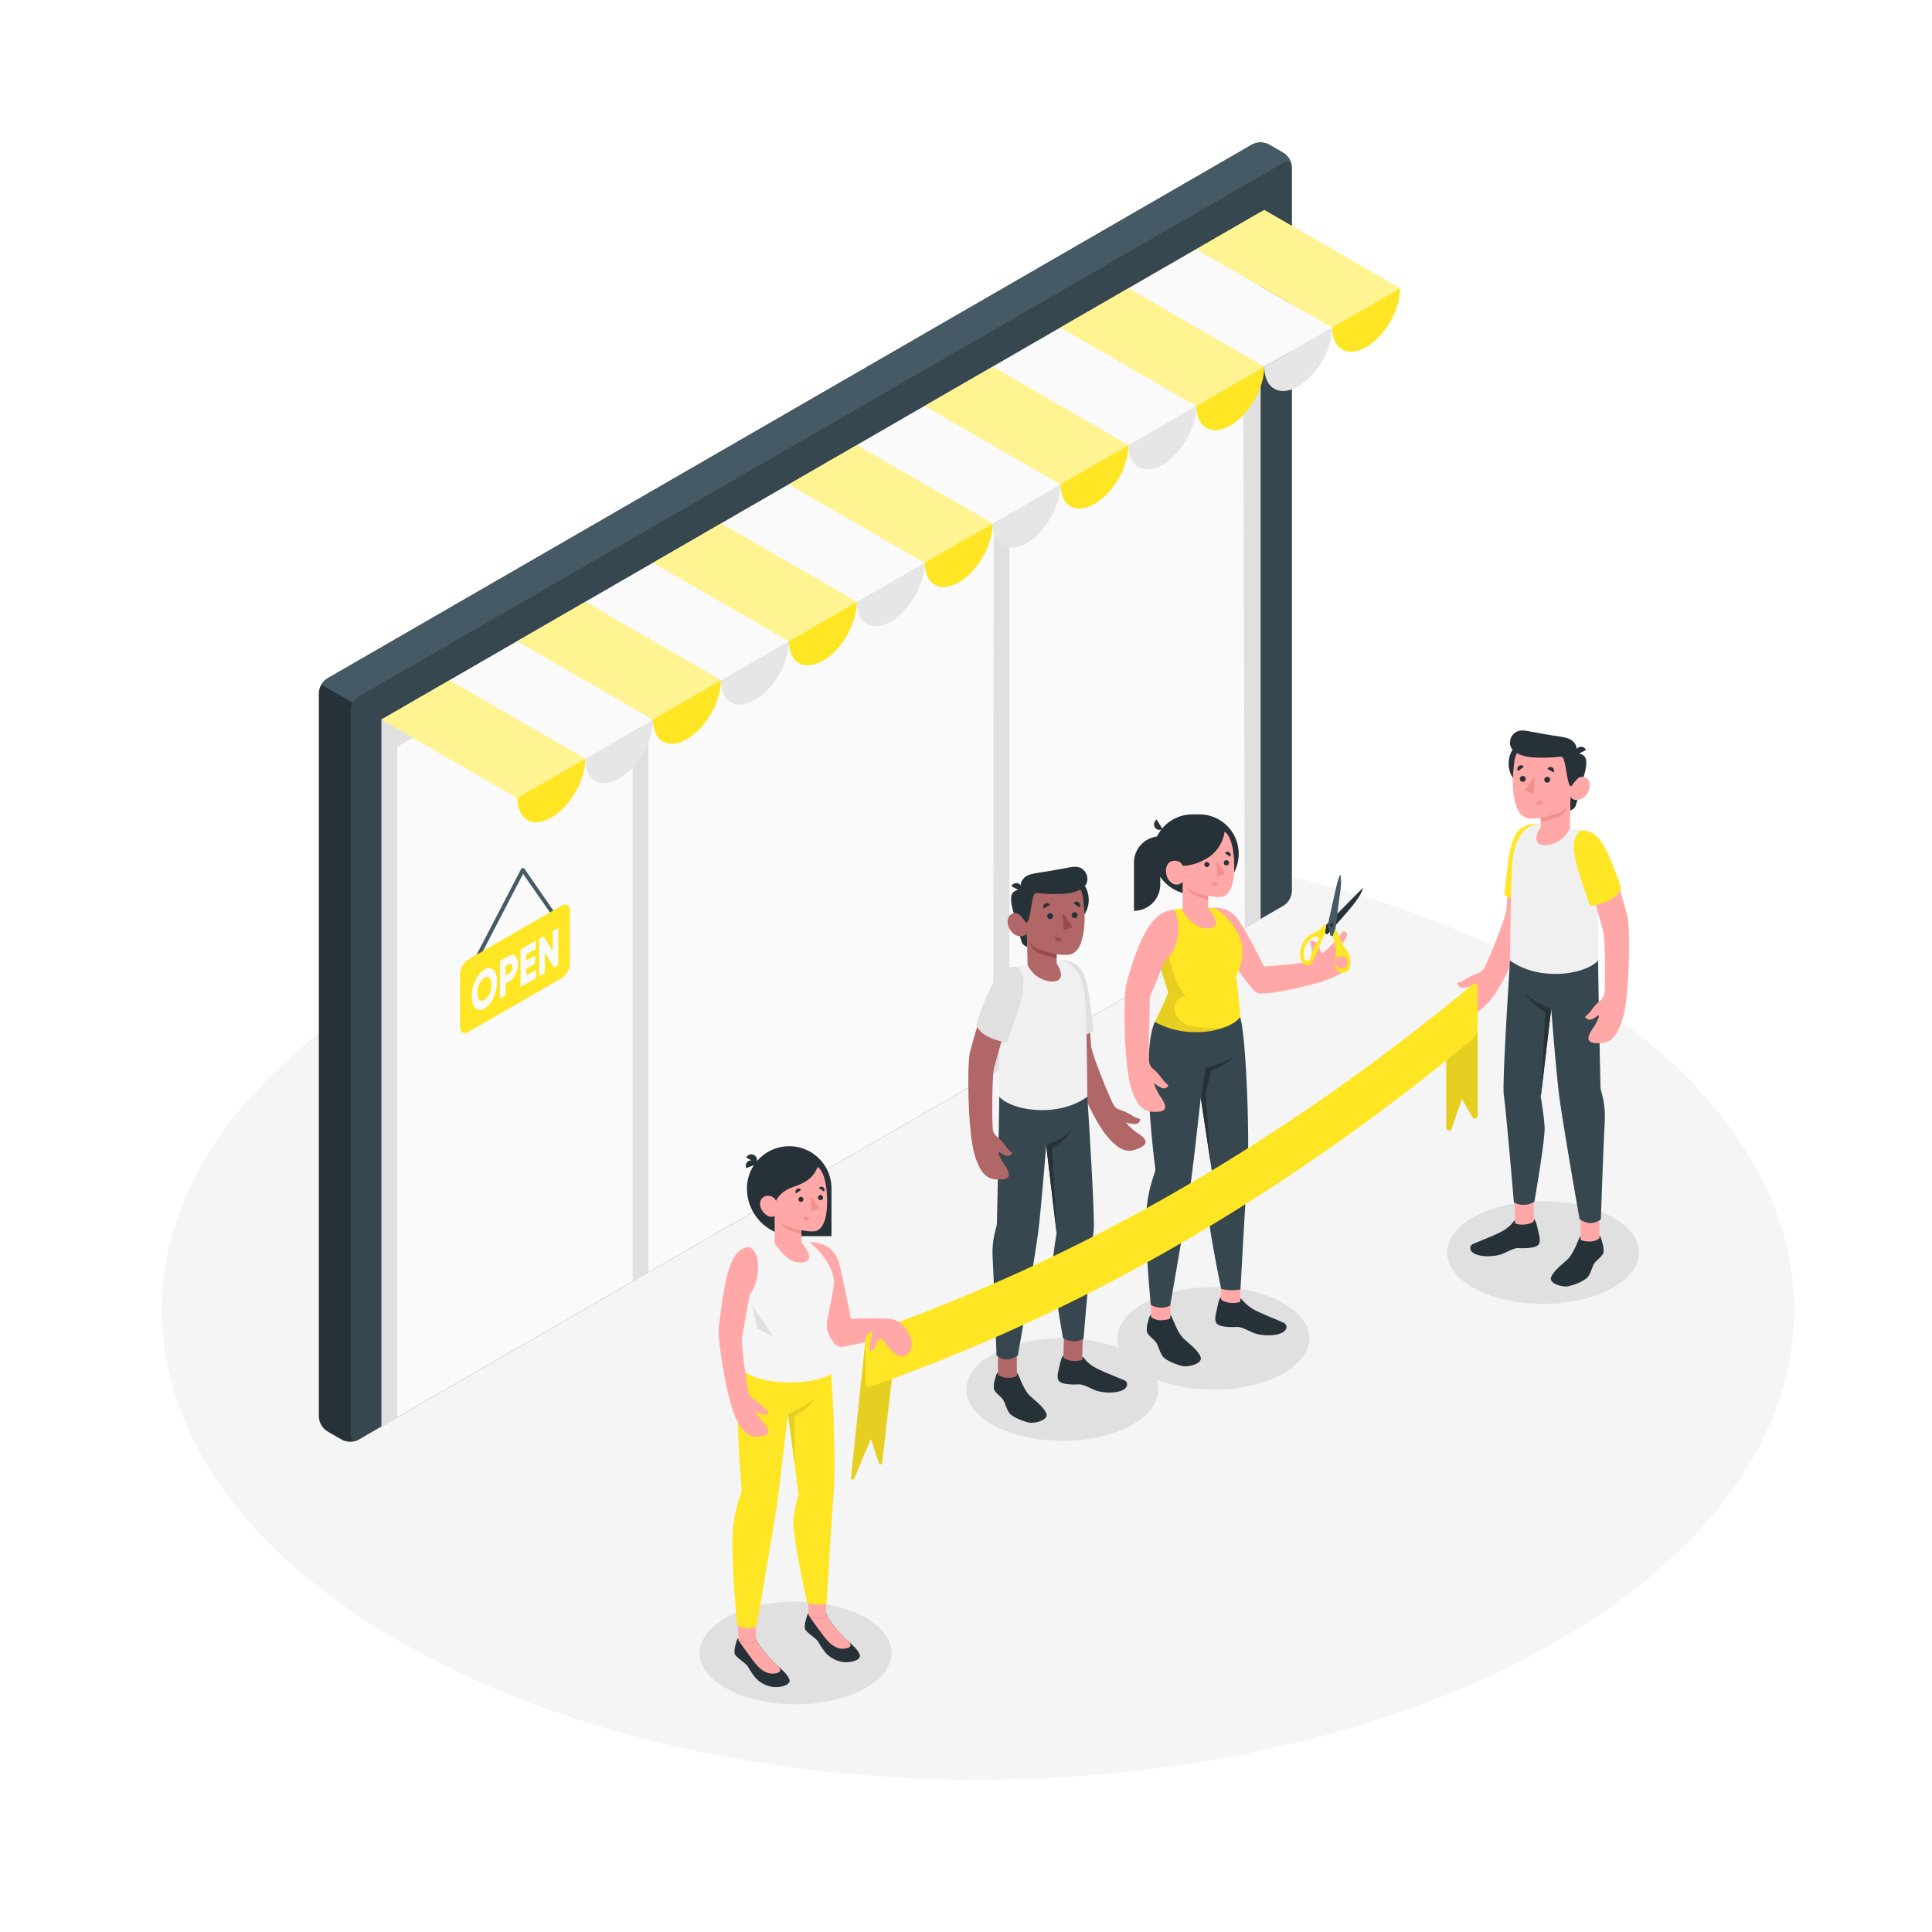 <svg class="animated" id="freepik_stories-opened" xmlns="http://www.w3.org/2000/svg" viewBox="0 0 500 500" version="1.1" xmlns:xlink="http://www.w3.org/1999/xlink" xmlns:svgjs="http://svgjs.com/svgjs"><style>svg#freepik_stories-opened:not(.animated) .animable {opacity: 0;}svg#freepik_stories-opened.animated #freepik--Store--inject-9 {animation: 1.5s Infinite  linear shake;animation-delay: 0s;}            @keyframes shake {                10%, 90% {                    transform: translate3d(-1px, 0, 0);                  }                  20%, 80% {                    transform: translate3d(2px, 0, 0);                  }                  30%, 50%, 70% {                    transform: translate3d(-4px, 0, 0);                  }                  40%, 60% {                    transform: translate3d(4px, 0, 0);                  }            }        </style><g id="freepik--Floor--inject-9" class="animable" style="transform-origin: 253.11px 339.085px;"><path id="freepik--floor--inject-9" d="M103.75,425c82.49,47.45,216.23,47.45,298.72,0s82.49-124.38,0-171.83-216.23-47.45-298.72,0S21.26,377.58,103.75,425Z" style="fill: rgb(245, 245, 245); transform-origin: 253.11px 339.085px;" class="animable"></path></g><g id="freepik--Shadows--inject-9" class="animable" style="transform-origin: 302.628px 375.97px;"><path id="freepik--Shadow--inject-9" d="M416.91,333.55c-9.7,5.18-25.43,5.18-35.13,0s-9.69-13.6,0-18.79,25.43-5.19,35.13,0S426.6,328.36,416.91,333.55Z" style="fill: rgb(224, 224, 224); transform-origin: 399.345px 324.151px;" class="animable"></path><path id="freepik--shadow--inject-9" d="M331.6,355.75c-9.7,5.19-25.42,5.19-35.12,0s-9.7-13.6,0-18.78,25.42-5.19,35.12,0S341.3,350.57,331.6,355.75Z" style="fill: rgb(224, 224, 224); transform-origin: 314.04px 346.362px;" class="animable"></path><path id="freepik--shadow--inject-9" d="M292.48,369c-9.7,5.19-25.42,5.19-35.12,0s-9.7-13.6,0-18.79,25.42-5.19,35.12,0S302.18,363.85,292.48,369Z" style="fill: rgb(224, 224, 224); transform-origin: 274.92px 359.605px;" class="animable"></path><path id="freepik--shadow--inject-9" d="M223.47,437.18c-9.7,5.19-25.42,5.19-35.12,0s-9.7-13.6,0-18.79,25.42-5.19,35.12,0S233.17,432,223.47,437.18Z" style="fill: rgb(224, 224, 224); transform-origin: 205.91px 427.785px;" class="animable"></path></g><g id="freepik--Store--inject-9" class="animable animator-active" style="transform-origin: 222.425px 204.991px;"><path d="M88.46,372.6l-3.79-2.19a4.77,4.77,0,0,1-2.16-3.75V179.35a4.78,4.78,0,0,1,2.17-3.75L324.06,37.39a4.79,4.79,0,0,1,4.33,0l3.79,2.19a4.78,4.78,0,0,1,2.17,3.75V230.64a4.8,4.8,0,0,1-2.17,3.75L92.79,372.6A4.79,4.79,0,0,1,88.46,372.6Z" style="fill: rgb(55, 71, 79); transform-origin: 208.43px 204.995px;" id="eldrunfbkyfc" class="animable"></path><path d="M334.33,43c-.15-1.13-1.06-1.54-2.14-.9L92.8,180.29a4.4,4.4,0,0,0-1.53,1.61l-8.13-4.69a4.66,4.66,0,0,1,1.53-1.61L324.07,37.39a4.73,4.73,0,0,1,4.33,0l3.79,2.19A4.83,4.83,0,0,1,334.33,43Z" style="fill: rgb(69, 90, 100); transform-origin: 208.735px 109.383px;" id="elqs4hbdzwcj" class="animable"></path><path d="M92.45,372.77l0,0-.13,0a.94.94,0,0,1-.15.06l-.17.05-.32.08-.12,0a4.72,4.72,0,0,1-3-.44l-3.8-2.19a4.8,4.8,0,0,1-2.16-3.75V179.35a4.47,4.47,0,0,1,.63-2.14l8.13,4.69a4.37,4.37,0,0,0-.64,2.14V371.35c0,1,.49,1.55,1.2,1.55a1.15,1.15,0,0,0,.31,0Z" style="fill: rgb(38, 50, 56); transform-origin: 87.525px 275.124px;" id="el1m0xzghyhbi" class="animable"></path><polygon points="98.75 186.23 98.75 369.16 326.23 237.83 326.23 54.9 98.75 186.23" style="fill: rgb(250, 250, 250); transform-origin: 212.49px 212.03px;" id="elpiyua54qxv" class="animable"></polygon><polygon points="163.74 331.63 163.74 181.54 261.23 125.25 261.24 275.35 257.05 277.77 257.17 132.29 167.81 183.88 167.81 329.29 163.74 331.63" style="fill: rgb(224, 224, 224); transform-origin: 212.49px 228.44px;" id="elifxrqu3i22" class="animable"></polygon><polygon points="98.75 369.16 102.82 366.81 102.82 193.27 321.67 66.91 322.16 240.17 326.23 237.83 326.23 54.9 98.75 186.23 98.75 369.16" style="fill: rgb(224, 224, 224); transform-origin: 212.49px 212.03px;" id="elfzu5dg4hnp5" class="animable"></polygon><g id="freepik--toldo--inject-9" class="animable" style="transform-origin: 230.545px 133.567px;"><polygon points="98.75 186.23 309.62 64.48 344.76 84.78 306.67 106.77 303.29 108.72 133.9 206.52 98.75 186.23" style="fill: rgb(250, 250, 250); transform-origin: 221.755px 135.5px;" id="eldlyk3p3ex4q" class="animable"></polygon><polygon points="98.75 186.23 133.9 206.52 151.47 196.38 116.33 176.08 98.75 186.23" style="fill: rgb(255, 230, 36); transform-origin: 125.11px 191.3px;" id="elv5udzp0kzbg" class="animable"></polygon><polygon points="133.9 165.94 169.04 186.23 186.61 176.08 151.47 155.79 133.9 165.94" style="fill: rgb(255, 230, 36); transform-origin: 160.255px 171.01px;" id="el6apean2it5l" class="animable"></polygon><polygon points="169.04 145.65 204.19 165.94 221.76 155.79 186.61 135.5 169.04 145.65" style="fill: rgb(255, 230, 36); transform-origin: 195.4px 150.72px;" id="elb8xc1gslsuv" class="animable"></polygon><polygon points="204.19 125.36 239.33 145.65 256.9 135.5 221.76 115.21 204.19 125.36" style="fill: rgb(255, 230, 36); transform-origin: 230.545px 130.43px;" id="elcf0v2o1f8ki" class="animable"></polygon><polygon points="239.33 105.06 274.47 125.36 292.05 115.21 256.9 94.92 239.33 105.06" style="fill: rgb(255, 230, 36); transform-origin: 265.69px 110.14px;" id="elp26o2uing9j" class="animable"></polygon><polygon points="274.47 84.77 309.62 105.07 327.19 94.92 292.05 74.63 274.47 84.77" style="fill: rgb(255, 230, 36); transform-origin: 300.83px 89.85px;" id="elmb9v9cs0r5" class="animable"></polygon><polygon points="309.63 64.48 344.77 84.77 362.34 74.63 327.2 54.34 309.63 64.48" style="fill: rgb(255, 230, 36); transform-origin: 335.985px 69.555px;" id="el0mi54k535ag" class="animable"></polygon><g id="ely9pctmmxm5b"><g style="opacity: 0.5; transform-origin: 230.545px 130.43px;" class="animable"><polygon points="98.75 186.23 133.9 206.52 151.47 196.38 116.33 176.08 98.75 186.23" style="fill: rgb(255, 255, 255); transform-origin: 125.11px 191.3px;" id="eliboi5ywxorb" class="animable"></polygon><polygon points="133.9 165.94 169.04 186.23 186.61 176.08 151.47 155.79 133.9 165.94" style="fill: rgb(255, 255, 255); transform-origin: 160.255px 171.01px;" id="el5yw96vn5uoc" class="animable"></polygon><polygon points="169.04 145.65 204.19 165.94 221.76 155.79 186.61 135.5 169.04 145.65" style="fill: rgb(255, 255, 255); transform-origin: 195.4px 150.72px;" id="el0m1ajmlajdcb" class="animable"></polygon><polygon points="204.19 125.36 239.33 145.65 256.9 135.5 221.76 115.21 204.19 125.36" style="fill: rgb(255, 255, 255); transform-origin: 230.545px 130.43px;" id="elc890tkdmlh" class="animable"></polygon><polygon points="239.33 105.06 274.47 125.36 292.05 115.21 256.9 94.92 239.33 105.06" style="fill: rgb(255, 255, 255); transform-origin: 265.69px 110.14px;" id="el72sxq9pg8s5" class="animable"></polygon><polygon points="274.47 84.77 309.62 105.07 327.19 94.92 292.05 74.63 274.47 84.77" style="fill: rgb(255, 255, 255); transform-origin: 300.83px 89.85px;" id="elovzt2ehnj1" class="animable"></polygon><polygon points="309.63 64.48 344.77 84.77 362.34 74.63 327.2 54.34 309.63 64.48" style="fill: rgb(255, 255, 255); transform-origin: 335.985px 69.555px;" id="elah885tzb3hg" class="animable"></polygon></g></g><path d="M133.9,206.52c0,5.6,3.93,7.88,8.78,5.07s8.79-9.61,8.79-15.21Z" style="fill: rgb(255, 230, 36); transform-origin: 142.685px 204.587px;" id="ell4w23lc35do" class="animable"></path><path d="M151.47,196.38c0,5.6,3.93,7.87,8.79,5.07s8.78-9.62,8.78-15.22Z" style="fill: rgb(230, 230, 230); transform-origin: 160.255px 194.44px;" id="el2d621vstlx5" class="animable"></path><path d="M169,186.23c0,5.6,3.94,7.87,8.79,5.07s8.79-9.61,8.79-15.22Z" style="fill: rgb(255, 230, 36); transform-origin: 177.79px 184.29px;" id="el861sd8zmto" class="animable"></path><path d="M186.61,176.08c0,5.61,3.94,7.88,8.79,5.08s8.79-9.62,8.79-15.22Z" style="fill: rgb(230, 230, 230); transform-origin: 195.4px 174.15px;" id="el0ou1jcf0ygkn" class="animable"></path><path d="M204.19,165.94c0,5.6,3.93,7.87,8.79,5.07s8.78-9.61,8.78-15.22Z" style="fill: rgb(255, 230, 36); transform-origin: 212.975px 164px;" id="elmtu989ygff" class="animable"></path><path d="M221.76,155.79c0,5.61,3.93,7.88,8.79,5.07s8.78-9.61,8.78-15.21Z" style="fill: rgb(230, 230, 230); transform-origin: 230.545px 153.858px;" id="elnaq4e3cnnur" class="animable"></path><path d="M239.33,145.65c0,5.6,3.94,7.87,8.79,5.07s8.79-9.62,8.79-15.22Z" style="fill: rgb(255, 230, 36); transform-origin: 248.12px 143.71px;" id="el5rk5tzs4ii6" class="animable"></path><path d="M256.91,135.5c0,5.6,3.93,7.88,8.78,5.07s8.79-9.61,8.79-15.22Z" style="fill: rgb(230, 230, 230); transform-origin: 265.695px 133.562px;" id="eltvgmi3lo0ta" class="animable"></path><path d="M274.48,125.35c0,5.61,3.93,7.88,8.79,5.08s8.78-9.62,8.78-15.22Z" style="fill: rgb(255, 230, 36); transform-origin: 283.265px 123.42px;" id="elenn9zpu6eh" class="animable"></path><path d="M292.05,115.21c0,5.6,3.94,7.87,8.79,5.07s8.78-9.61,8.78-15.22Z" style="fill: rgb(230, 230, 230); transform-origin: 300.835px 113.27px;" id="eldkbyzc2gv5r" class="animable"></path><path d="M309.63,105.06c0,5.61,3.93,7.88,8.78,5.08s8.79-9.62,8.79-15.22Z" style="fill: rgb(255, 230, 36); transform-origin: 318.415px 103.13px;" id="elbbm3afl7q89" class="animable"></path><path d="M344.77,84.77c0,5.61,3.93,7.88,8.79,5.08s8.78-9.62,8.78-15.22Z" style="fill: rgb(255, 230, 36); transform-origin: 353.555px 82.84px;" id="eljy8iex1gx2" class="animable"></path><path d="M327.2,94.92c0,5.6,3.93,7.87,8.78,5.07s8.79-9.61,8.79-15.22Z" style="fill: rgb(230, 230, 230); transform-origin: 335.985px 92.98px;" id="eli3ye96c8ok" class="animable"></path></g><path d="M123.13,249.08a.53.53,0,0,1-.24-.06.5.5,0,0,1-.21-.67l12.19-23.45a.48.48,0,0,1,.41-.27.5.5,0,0,1,.44.21l8.13,11.73a.5.5,0,0,1-.13.69.51.51,0,0,1-.7-.12l-7.65-11-11.8,22.72A.5.5,0,0,1,123.13,249.08Z" style="fill: rgb(69, 90, 100); transform-origin: 133.28px 236.855px;" id="elbeyl6nwl68" class="animable"></path><path d="M121.23,248.3l24.1-13.91c1.2-.7,2.17-.14,2.17,1.25V249.4a4.78,4.78,0,0,1-2.17,3.75l-24.1,13.91c-1.2.69-2.17.13-2.17-1.25V252.05A4.78,4.78,0,0,1,121.23,248.3Z" style="fill: rgb(255, 230, 36); transform-origin: 133.28px 250.722px;" id="elsxncfg6bbt9" class="animable"></path><path d="M122.09,257.86c0-2.85,1.46-5.89,3.27-6.93s3.28.29,3.28,3.15-1.47,5.89-3.28,6.93S122.09,260.71,122.09,257.86Zm5.11-3c0-1.73-.81-2.42-1.84-1.82a4.68,4.68,0,0,0-1.84,3.94c0,1.73.81,2.41,1.84,1.82A4.68,4.68,0,0,0,127.2,254.91Z" style="fill: rgb(250, 250, 250); transform-origin: 125.365px 255.969px;" id="elhrxvea6cw65" class="animable"></path><path d="M134,249.44a5.66,5.66,0,0,1-2.21,4.59l-.94.55v3l-1.44.83v-9.7l2.38-1.38C133.07,246.67,134,247.59,134,249.44Zm-1.44.83c0-.71-.33-1.06-.77-.81l-.94.55v2.49l.94-.54A2.07,2.07,0,0,0,132.6,250.27Z" style="fill: rgb(250, 250, 250); transform-origin: 131.705px 252.763px;" id="elzfwvp8h4t9" class="animable"></path><path d="M138.72,251v2.14l-4,2.28v-9.7l3.91-2.26v2.14L136.2,247v1.6l2.25-1.29v2.1l-2.25,1.3v1.72Z" style="fill: rgb(250, 250, 250); transform-origin: 136.72px 249.44px;" id="elzenw3utpsog" class="animable"></path><path d="M144.48,240.08v9.7l-1.08.63L141,246.54v5.27l-1.44.83v-9.7l1.08-.62,2.43,3.86v-5.26Z" style="fill: rgb(250, 250, 250); transform-origin: 142.02px 246.36px;" id="elmdefe9ypek" class="animable"></path></g><g id="freepik--characters-with-scissors--inject-9" class="animable" style="transform-origin: 301.642px 289.486px;"><path d="M282.24,287.06a55.65,55.65,0,0,0,3.3,5.76c3.48,4.66,5.85,5.52,8.22,4.73,3.78-1.25,3.25-2.64.62-4.34a12.61,12.61,0,0,1-3-2.72,9.38,9.38,0,0,0,2.23.42,1.38,1.38,0,0,0,1.48-1.13c0-.3-.72-.28-1.78-.86a14.7,14.7,0,0,0-3.78-1.82,2.72,2.72,0,0,1-1.36-1.22c-.49-.66-5.45-12.43-5.78-15.15,0,0-.5-6.58-1.12-12.71-.53-5.12-1.57-9.08-6.25-9.34-3.51,1.91-2,4.25.08,20.74C275.44,272.34,280.18,283.18,282.24,287.06Z" style="fill: rgb(177, 102, 104); transform-origin: 284.698px 273.245px;" id="el50x6wxbg5v8" class="animable"></path><path d="M274,248.59s3.35-.42,5.21,1.6,2.51,6.05,2.93,9.61.84,7,.84,7a12.27,12.27,0,0,1-9.47,1.53Z" style="fill: rgb(224, 224, 224); transform-origin: 278.245px 258.62px;" id="ela7er1l47c6" class="animable"></path><g id="freepik--character-boy--inject-9" class="animable" style="transform-origin: 274.277px 296.269px;"><circle cx="274.85" cy="232.88" r="6.92" style="fill: rgb(38, 50, 56); transform-origin: 274.85px 232.88px;" id="elswxy3tkbdps" class="animable"></circle><g id="ellc8jywej13"><rect x="258.28" y="349.97" width="4.87" height="8.34" style="fill: rgb(177, 102, 104); transform-origin: 260.715px 354.14px; transform: rotate(180deg);" class="animable"></rect></g><polygon points="275.18 352.48 280.05 352.65 280.29 343.82 275.42 343.65 275.18 352.48" style="fill: rgb(177, 102, 104); transform-origin: 277.735px 348.15px;" id="el95pyzg4tf7" class="animable"></polygon><path d="M258.6,283.83c0,4.65-.6,32.86-.6,32.86-.12,1.34-1.37,3.81-1.1,8.95.37,7,1,25.16,1,25.16s2.29,2.26,5.52,0c0,0,4.41-25.13,5.28-32.06.76-6,2.06-22.46,2.06-22.46l2.7,22.79s-.79,4.54-1,7.75,2.64,19.48,2.64,19.48a5.34,5.34,0,0,0,5.31.2s2.1-24.81,2.6-27.71-1.61-35-1.61-35Z" style="fill: rgb(55, 71, 79); transform-origin: 269.974px 317.797px;" id="el15itvavakj4" class="animable"></path><path d="M263.28,250.16a5.31,5.31,0,0,0-4.28,4.09,17.24,17.24,0,0,0-.4,3.7v25.88c3.42,3.72,15.33,5.45,22.8,0,0,0-.15-22.86-.71-26.61-1-6.53-4.09-8.86-7.23-8.61l-7.52,1.07Z" style="fill: rgb(240, 240, 240); transform-origin: 270px 267.945px;" id="el83kuhwkizem" class="animable"></path><path d="M262.89,237.8a60,60,0,0,0,1.57,6.14,2.41,2.41,0,0,0,1.38,1.11l-.08-3.71Z" style="fill: rgb(38, 50, 56); transform-origin: 264.365px 241.425px;" id="el51wowx89rbo" class="animable"></path><path d="M264.3,230.26a2.59,2.59,0,0,0-2.15.75c-.93,1-.41,3.9.74,6.79l2.11.25Z" style="fill: rgb(38, 50, 56); transform-origin: 263.336px 234.146px;" id="elz6oy0pqd9jo" class="animable"></path><path d="M265.63,238.05c-.42.25-1-.56-1.55-1.11a1.83,1.83,0,0,0-3.07.5c-.87,1.83.75,4.24,2.09,4.66,2.31.73,2.66-.76,2.66-.76l.18,8.35a7.44,7.44,0,0,0,5.61,4.26c4.1.56,3.26-2.83,1.91-4.48v-2.54a14.43,14.43,0,0,0,3.12.16c1.7-.27,2.77-1.61,3.28-3.45.83-3,1.15-5.35.44-11.16-.77-6.38-8.18-6.45-12.19-3.92S265.63,238.05,265.63,238.05Z" style="fill: rgb(177, 102, 104); transform-origin: 270.728px 240.509px;" id="ellc7b6ye0cb8" class="animable"></path><path d="M265.63,238.76c-.21,0-1-1.34-1.55-1.82-.73-.66.22-6.68.22-6.68a2.84,2.84,0,0,1,.7-3c1-1.1,2.67-1.22,5.53-1.67,1.5-.24,3.77-.66,5.26-.93,1.79-.34,3.27-.69,4.53.41a3.17,3.17,0,0,1,.88,3.55,3,3,0,0,1-.51.75,2.89,2.89,0,0,1-1.29.89s-.77.69-3.48,1a40,40,0,0,1-7.51-.14c-.79-.11-1,.65-1.38,2.73C266.66,235.65,266.35,238.75,265.63,238.76Z" style="fill: rgb(38, 50, 56); transform-origin: 272.61px 231.542px;" id="el3gmnv6bogy1" class="animable"></path><path d="M264.3,230.72l-2.56-1.37a1.41,1.41,0,0,1,1.94-.64A1.53,1.53,0,0,1,264.3,230.72Z" style="fill: rgb(38, 50, 56); transform-origin: 263.099px 229.632px;" id="elly89ps8n18" class="animable"></path><path d="M273.46,246.93a29.7,29.7,0,0,1-5.13-1.47,4.34,4.34,0,0,1-1.83-1.82,5.79,5.79,0,0,0,1,2.14c1,1.24,5.92,2.16,5.92,2.16Z" style="fill: rgb(154, 74, 77); transform-origin: 269.98px 245.79px;" id="el48fhbyeixqf" class="animable"></path><path d="M272.54,237.1a.76.76,0,1,1-1.52,0,.76.76,0,0,1,.76-.78A.77.77,0,0,1,272.54,237.1Z" style="fill: rgb(38, 50, 56); transform-origin: 271.78px 237.09px;" id="elbf3xalyrkev" class="animable"></path><path d="M271.74,234.22l-1.63.9a1,1,0,0,1,.38-1.29A.91.91,0,0,1,271.74,234.22Z" style="fill: rgb(38, 50, 56); transform-origin: 270.875px 234.419px;" id="el0ol170ik3xs" class="animable"></path><path d="M273.11,242.36l1.74.65a.91.91,0,0,1-1.18.57A1,1,0,0,1,273.11,242.36Z" style="fill: rgb(154, 74, 77); transform-origin: 273.957px 242.998px;" id="eljyewp0txpah" class="animable"></path><path d="M279.33,234.86l-1.48-1.14a.89.89,0,0,1,1.29-.2A1,1,0,0,1,279.33,234.86Z" style="fill: rgb(38, 50, 56); transform-origin: 278.678px 234.094px;" id="el1hm0guv2bak" class="animable"></path><path d="M278.87,236.88a.76.76,0,1,1-.76-.79A.77.77,0,0,1,278.87,236.88Z" style="fill: rgb(38, 50, 56); transform-origin: 278.11px 236.85px;" id="elekabqnxkrh7" class="animable"></path><polygon points="275 236.16 275.25 240.74 277.64 239.92 275 236.16" style="fill: rgb(154, 74, 77); transform-origin: 276.32px 238.45px;" id="elo5cbap7pmh" class="animable"></polygon><path d="M263.15,355.91v-.69c.47.2,1.55,4.33,3.49,6.1,1.53,1.4,3.63,3,4.17,4.58s-2.93,2.53-4.36,2.27c-1.67-.29-4.56-1.47-5.29-2.56s-1.07-2.69-1.66-3.49-1.95-1.69-2.27-2.62a6.09,6.09,0,0,1,.28-2.56c.23-.86.47-1.81.77-1.72v.53a3.84,3.84,0,0,0,2.44.82C261.43,356.6,263.16,356.46,263.15,355.91Z" style="fill: rgb(38, 50, 56); transform-origin: 264.032px 361.713px;" id="elvx1q8dkdp0s" class="animable"></path><path d="M280.1,351.15c.26,0,.46.36,1,1a10.68,10.68,0,0,0,2.87,2.06c1.82.91,5.37,2.32,7,3,1,.45.95,1.67-.08,2.35s-3.55,1.19-6.55.52c-1.64-.37-3.77-1.88-5.12-1.8s-3.88.06-4.87-.62-.6-2.16-.32-3.42.75-3.48,1.2-3.38v.43c.59.89,3.57,1.25,4.86.6Z" style="fill: rgb(38, 50, 56); transform-origin: 282.703px 355.625px;" id="el86a4ndu97t4" class="animable"></path><path d="M270.73,296.28a18.17,18.17,0,0,0,6.79-3.89,14,14,0,0,1-5.21,4.73l1.12,21.95Z" style="fill: rgb(38, 50, 56); transform-origin: 274.125px 305.73px;" id="eld3b48a1vp9k" class="animable"></path></g><path d="M251.05,291.16a55.72,55.72,0,0,0,.88,6.58c1.46,5.64,3.33,7.32,5.82,7.49,4,.26,4-1.22,2.22-3.79a12.72,12.72,0,0,1-1.78-3.66A9.69,9.69,0,0,0,260.1,299a1.37,1.37,0,0,0,1.8-.48c.13-.27-.56-.54-1.32-1.47a15,15,0,0,0-2.81-3.12,2.73,2.73,0,0,1-.81-1.64c-.2-.8-.34-13.57.38-16.21l3.42-12.28c2.78-1.91,5.75-11.36,1.52-13.37-4,.45-6.87,5.64-11.2,21.68C250.31,275,250.6,286.79,251.05,291.16Z" style="fill: rgb(177, 102, 104); transform-origin: 257.498px 277.845px;" id="el8db8wqkaizr" class="animable"></path><path d="M263.15,250.21a5.1,5.1,0,0,1,1.72,3.85c.12,2.68-1.14,6.53-1.9,8.94s-2.34,6.78-2.34,6.78-6.53-.75-8-4.58c0,0,3.06-9.91,6-13.14A5.52,5.52,0,0,1,263.15,250.21Z" style="fill: rgb(224, 224, 224); transform-origin: 258.754px 259.988px;" id="el18itke4xqgn" class="animable"></path><g id="freepik--Character--inject-9" class="animable" style="transform-origin: 321.855px 282.181px;"><path d="M310,231.52h-1a10.59,10.59,0,0,1-10.59-10.59h0a10.18,10.18,0,0,1,10.18-10.17h1.81a10.17,10.17,0,0,1,10.17,10.17h0A10.58,10.58,0,0,1,310,231.52Z" style="fill: rgb(38, 50, 56); transform-origin: 309.49px 221.14px;" id="elee0sh272i1h" class="animable"></path><path d="M293.47,235.72h0a6.79,6.79,0,0,0,6.8-6.8V216.44h0a6.8,6.8,0,0,0-6.8,6.8Z" style="fill: rgb(38, 50, 56); transform-origin: 296.87px 226.08px;" id="elporsqg3v42r" class="animable"></path><path d="M307.84,348.67l-1.42-1.27a14.52,14.52,0,0,1-3-4.85,6.92,6.92,0,0,1-.52-2.62v-2.84h-5v4.62h0v.13h0c.24,1,2.53,3.79,3.83,5.58a7.18,7.18,0,0,0,4.5,3C308.1,350.68,309.06,350.09,307.84,348.67Z" style="fill: rgb(255, 168, 167); transform-origin: 303.142px 343.785px;" id="eldute2naczb7" class="animable"></path><path d="M322.24,341.09a1.1,1.1,0,0,0,.36-.32c.38-.53.08-.82-.21-1.24a11.28,11.28,0,0,1-.85-1.87c-.23-.55-.53-1.58-.53-1.58s0-.74,0-1V332.2h-5V337h0A9.52,9.52,0,0,0,318,340a4.88,4.88,0,0,0,2.63,1.2,3.21,3.21,0,0,0,1.07.07A1.64,1.64,0,0,0,322.24,341.09Z" style="fill: rgb(255, 168, 167); transform-origin: 319.394px 336.743px;" id="elsxbcxuuokrf" class="animable"></path><path d="M298.87,264.46c-3.86,8.44.14,38.15.14,38.15-.12,1.37-1.68,4.07-2.26,10.09-.69,7.12,1.08,25,1.08,25a5.37,5.37,0,0,0,5,.2s4.75-26.92,5.64-34c.78-6.18,2.28-19.76,2.28-19.76l3,19.75A37.11,37.11,0,0,0,312.4,310c-.4,4.17,3.63,23.55,3.63,23.55a11.11,11.11,0,0,0,5,.15s1.42-25.72,1.8-30.74c.63-8.42-.33-34.72-1.87-39.71Z" style="fill: rgb(55, 71, 79); transform-origin: 309.808px 300.836px;" id="ely87mmq5v4l" class="animable"></path><path d="M310.78,284.14,312,276.3s5.31-1.1,7.71-3.36a13.71,13.71,0,0,1-6.27,4.17l-1.41,6L313.32,301Z" style="fill: rgb(38, 50, 56); transform-origin: 315.245px 286.97px;" id="ely1qj962iyok" class="animable"></path><path d="M302.88,341v-.72c.48.21,1.59,4.45,3.57,6.26,1.58,1.43,3.73,3.09,4.28,4.7s-3,2.58-4.47,2.32c-1.71-.3-4.67-1.51-5.42-2.62s-1.09-2.76-1.69-3.58-2-1.73-2.33-2.68a6.07,6.07,0,0,1,.29-2.62c.23-.89.48-1.86.78-1.77v.54a4,4,0,0,0,2.5.85C301.11,341.66,302.88,341.52,302.88,341Z" style="fill: rgb(38, 50, 56); transform-origin: 303.786px 346.941px;" id="elu0qspxm9fi" class="animable"></path><path d="M321,336.08c.25,0,.53.41,1.1,1a11.17,11.17,0,0,0,2.94,2.12c1.87.93,5.51,2.37,7.15,3.12,1,.46,1,1.7-.08,2.41s-3.63,1.21-6.71.52c-1.68-.37-3.86-1.92-5.24-1.84s-4,.07-5-.64-.61-2.2-.33-3.49.71-3.61,1.18-3.51v.48c.6.91,3.7,1.28,5,.61Z" style="fill: rgb(38, 50, 56); transform-origin: 323.723px 340.673px;" id="ellfv0efqmd68" class="animable"></path><path d="M313.93,234.93a7.14,7.14,0,0,1,6.34,2.84c2,2.6,6.84,12.34,6.84,12.34s11.52-.77,12.08-1.43a1.87,1.87,0,0,0,.49-1.84c-.15-.75-.4-2.4-.57-2.86-.29-.81.91-.59,1.62.17s1,2.23,1.37,2.48,2.81-2.33,4.11-3.82,1.24-2.15,2.11-1.53c.63.44.23,1.32-.7,2.59s-.85.92-1,1.2.23.41.37.53.7.6.73,1a1.46,1.46,0,0,0,.34,1c.24.27.58.43.72.78a1.57,1.57,0,0,1,.08.31,4.45,4.45,0,0,1,.08.81,2.39,2.39,0,0,1-.57,1.31c-.91,1.09-1.5,1.13-2.7,1.79-1,.55-2,.79-3.16,1.3s-15.16,4.13-17.26,3-10.14-13.79-10.14-13.79C312,237.87,313.93,234.93,313.93,234.93Z" style="fill: rgb(255, 168, 167); transform-origin: 331.139px 246.01px;" id="eld5g7gv7oxso" class="animable"></path><path d="M343.13,239.45l9.55-9.63s.12.84-1.87,3.56-7.39,8.48-7.39,8.48l-.6-.5Z" style="fill: rgb(38, 50, 56); transform-origin: 347.751px 235.84px;" id="eld0a5tkhvctc" class="animable"></path><path d="M346.94,226.51a16.55,16.55,0,0,1,0,3.69c-.25,1.49-1.31,10.1-1.31,10.1l-.71,2-.63-.21-.64-2.83s1.86-8.39,2.28-10.16S346.9,226.09,346.94,226.51Z" style="fill: rgb(69, 90, 100); transform-origin: 345.347px 234.364px;" id="elpst6esxzgk" class="animable"></path><path d="M349.45,248.22c-.18-1.7-1.49-2.75-2.05-4s-1.77-3.9-1.77-3.9l-.71,2s.56,2.27.8,3.22a9.63,9.63,0,0,1-.27,3.27c-.13,1,.33,3,2.09,2.95S349.64,249.92,349.45,248.22Zm-1.93,2.35a1.59,1.59,0,1,1,1.23-1.55A1.42,1.42,0,0,1,347.52,250.57Z" style="fill: rgb(255, 230, 36); transform-origin: 347.208px 246.04px;" id="elxie37yf70u8" class="animable"></path><circle cx="344.63" cy="239.43" r="0.48" style="fill: rgb(38, 50, 56); transform-origin: 344.63px 239.43px;" id="elupwn1cwpq19" class="animable"></circle><path d="M343,239.17s-1.38,1.35-1.87,1.71a26.18,26.18,0,0,0-2.62,1.44c-1.24.89-2.66,4.12-1.81,6.13s2.09,1.56,2.75.79.86-1.53,1.67-3.49c1.08-2.62,1.82-4.31,1.82-4.31l.3-2.07Zm-1.85,4.22a15.57,15.57,0,0,0-1.48,2.74c-.52,1.24-.47,1.88-.93,2.4s-1.05.2-1.26-.8a4.87,4.87,0,0,1,.87-3.73c.91-1.36,2-1.75,2.68-1.56C341.27,242.52,341.52,242.8,341.13,243.39Z" style="fill: rgb(255, 230, 36); transform-origin: 339.841px 244.531px;" id="elivi9slrna8" class="animable"></path><path d="M305.68,235.16h0c-4.95.34-5.3,2.73-6.53,5.35a8.6,8.6,0,0,0,.08,6.44l3.13,9.92s-1.61,3.9-3.49,7.59c8.66,4.84,19.47,2.3,22.08-1.23.11-.75-.56-6.6-1-10.42,1.53-3.82,1.93-6.25,1.29-8.78-1.2-4.69-5.83-9.26-7.88-9.1Z" style="fill: rgb(255, 230, 36); transform-origin: 310.048px 251.03px;" id="elpvypgfzi4x" class="animable"></path><path d="M299.34,212.11l1.5,2.41a1.38,1.38,0,0,1-1.95-.4A1.49,1.49,0,0,1,299.34,212.11Z" style="fill: rgb(38, 50, 56); transform-origin: 299.758px 213.437px;" id="elsok9pvkisyh" class="animable"></path><path d="M316.92,215.24c1.17.69,2.62,3.64,2.48,9.81-.12,5.23-1.82,6.52-2.67,6.89s-2.49.15-4.09-.12V235s2.21,2.56,2.07,4-3.19,1.78-5.25.38a13.33,13.33,0,0,1-3.39-3.55V228.2a2,2,0,0,1-2.84.27c-1.76-1.17-1.83-4.07-.8-5.11s3.23-.71,3.64.73a12.67,12.67,0,0,0,5.94-1.77A9.49,9.49,0,0,0,316.92,215.24Z" style="fill: rgb(255, 168, 167); transform-origin: 310.584px 227.756px;" id="elyqrndxl97bc" class="animable"></path><path d="M313,223.73a.66.66,0,1,1-.69-.65A.68.68,0,0,1,313,223.73Z" style="fill: rgb(38, 50, 56); transform-origin: 312.34px 223.74px;" id="elr7xbzeokyc" class="animable"></path><path d="M313.73,228.17l1.53.49a.78.78,0,0,1-1,.54A.84.84,0,0,1,313.73,228.17Z" style="fill: rgb(242, 143, 143); transform-origin: 314.478px 228.705px;" id="elzjyh3wmfrhf" class="animable"></path><path d="M318.37,221.71l-1.34-.92a.78.78,0,0,1,1.11-.22A.84.84,0,0,1,318.37,221.71Z" style="fill: rgb(38, 50, 56); transform-origin: 317.765px 221.068px;" id="eltkhmdq317ea" class="animable"></path><path d="M318.06,223.26a.66.66,0,0,1-.62.71.68.68,0,1,1,.62-.71Z" style="fill: rgb(38, 50, 56); transform-origin: 317.381px 223.293px;" id="el2cw14ua1pbt" class="animable"></path><polygon points="314.85 222.88 314.95 226.84 317.04 226.2 314.85 222.88" style="fill: rgb(242, 143, 143); transform-origin: 315.945px 224.86px;" id="elgbd23v67yev" class="animable"></polygon><path d="M312.64,231.82c-1.68-.22-5.14-1.21-5.68-2.58a3.57,3.57,0,0,0,1.21,1.75c1,.88,4.47,1.88,4.47,1.88Z" style="fill: rgb(242, 143, 143); transform-origin: 309.8px 231.055px;" id="el0jfpw3k8d9rc" class="animable"></path><g id="elwa1z4fccy1"><path d="M307.9,265.4c-2.36-.56-4.75-3.13-3.67-5.65a3.57,3.57,0,0,1,1.51-1.68,1.35,1.35,0,0,1,1.57.17c-1.12-.74-3.09-4.36-3.35-5.68l-1.33-4.45a7.28,7.28,0,0,1,.26-3l-3.48-4-.64.45a9,9,0,0,0,.46,5.45l3.13,9.92s-1.61,3.9-3.49,7.59a22.36,22.36,0,0,0,18.5,1.23A25.13,25.13,0,0,1,307.9,265.4Z" style="opacity: 0.1; transform-origin: 307.957px 254.151px;" class="animable"></path></g><path d="M291.49,273.65a51.82,51.82,0,0,0,.88,6.58c1.45,5.63,3.33,7.32,5.82,7.49,4,.26,4-1.23,2.22-3.79a12.72,12.72,0,0,1-1.78-3.66,9.14,9.14,0,0,0,1.91,1.23,1.35,1.35,0,0,0,1.79-.49c.13-.26-.56-.53-1.32-1.46a14.45,14.45,0,0,0-2.81-3.12,2.72,2.72,0,0,1-.8-1.64c-.21-.8.07-14.08.22-16.8l3.84-9.44c2.78-1.91,5-8.32,2.35-13.12-4,.45-8,3.14-12.29,19.18C290.75,257.45,291,269.28,291.49,273.65Z" style="fill: rgb(255, 168, 167); transform-origin: 298.014px 261.59px;" id="elkpya2jyjunn" class="animable"></path></g></g><g id="freepik--characters-with-ribbon--inject-9" class="animable" style="transform-origin: 303.786px 312.834px;"><path d="M209.37,321.48c4,0,6.82,1.74,7.89,5.81s2.94,14,2.94,14,7.83-.23,9.69,0l.66,4.63-12,2.58c-2.79.6-3.64-2.15-5.63-7.07S209.37,321.48,209.37,321.48Z" style="fill: rgb(255, 168, 167); transform-origin: 219.96px 335.031px;" id="el731husa3loa" class="animable"></path><path d="M215.19,319.92h-9.54a12.35,12.35,0,0,1-12.34-12.34h0a10.94,10.94,0,0,1,10.94-10.94h0a10.94,10.94,0,0,1,10.94,10.94Z" style="fill: rgb(38, 50, 56); transform-origin: 204.25px 308.28px;" id="el3f80gnsyc97" class="animable"></path><path d="M195.78,301l-2.65-1.42a1.46,1.46,0,0,1,2-.67A1.6,1.6,0,0,1,195.78,301Z" style="fill: rgb(38, 50, 56); transform-origin: 194.535px 299.871px;" id="elvix7b0myjv" class="animable"></path><path d="M195.94,301.25l-2.81,1.05a1.45,1.45,0,0,1,.82-1.94A1.58,1.58,0,0,1,195.94,301.25Z" style="fill: rgb(38, 50, 56); transform-origin: 194.474px 301.285px;" id="eljan0gnbc0l" class="animable"></path><path d="M213.93,412.55a25.84,25.84,0,0,0-.1,2.67v5.24h-4.56v-3.07a25.08,25.08,0,0,0-.34-4.15Z" style="fill: rgb(255, 168, 167); transform-origin: 211.43px 416.505px;" id="el01mbnex4a6ns" class="animable"></path><path d="M213.83,418.21v-.65c.13,1,3,4.72,4.76,6.37,1.44,1.31,3.4,2.82,3.9,4.28s-2.32,2.12-4.17,1.94a7.5,7.5,0,0,1-4.68-2.45,22.57,22.57,0,0,1-2-3c-.55-.74-3-2.27-3.32-3.13a5.4,5.4,0,0,1,.26-2.39c.21-.81.44-1.69.71-1.62v.5a3.6,3.6,0,0,0,2.28.77C212.22,418.85,213.83,418.72,213.83,418.21Z" style="fill: rgb(38, 50, 56); transform-origin: 215.416px 423.867px;" id="elzs3qy91iu4" class="animable"></path><path d="M209.27,418.06a3.6,3.6,0,0,0,2.28.77c.67,0,2.28-.11,2.28-.62v-.65c.13,1,3,4.72,4.76,6.37l1.1,1c.76.85.54,1.59-1.25,1.75s-3.38-.93-4.74-2.6S209.27,418.06,209.27,418.06Z" style="fill: rgb(255, 168, 167); transform-origin: 214.686px 422.128px;" id="el8hjaynyknwt" class="animable"></path><path d="M195.74,418.89c-.09,1.1-.09,2.25-.11,2.75v5.23h-4.55V423.8c0-1.39-.14-3.22-.14-4.52Z" style="fill: rgb(255, 168, 167); transform-origin: 193.34px 422.88px;" id="elohhxzumovcg" class="animable"></path><path d="M195.63,424.63V424c.13,1,3,4.72,4.77,6.37,1.44,1.31,3.4,2.82,3.89,4.28s-2.31,2.12-4.17,1.94a7.5,7.5,0,0,1-4.67-2.45,23.31,23.31,0,0,1-2-3c-.55-.75-3-2.28-3.33-3.14a5.6,5.6,0,0,1,.27-2.39c.21-.81.44-1.69.71-1.62v.5a3.6,3.6,0,0,0,2.28.77C194,425.27,195.64,425.13,195.63,424.63Z" style="fill: rgb(38, 50, 56); transform-origin: 197.218px 430.302px;" id="elfsu2gj6ps18" class="animable"></path><path d="M191.08,424.47a3.6,3.6,0,0,0,2.28.77c.66,0,2.28-.11,2.27-.61V424c.13,1,3,4.72,4.77,6.37l1.09,1c.77.85.55,1.6-1.24,1.75s-3.38-.93-4.74-2.6S191.08,424.47,191.08,424.47Z" style="fill: rgb(255, 168, 167); transform-origin: 196.495px 428.567px;" id="elpkpxxe3yly" class="animable"></path><path d="M193.81,347.29a23.94,23.94,0,0,0-2.68,9.57c-.82,11.77.83,28.69.83,28.69-.11,1.37-1.68,4.06-2.26,10.09-.69,7.12,1.08,25,1.08,25a5.38,5.38,0,0,0,5,.2s4.75-26.92,5.64-34c.78-6.17,2.48-21,2.48-21l2.77,21a36.66,36.66,0,0,0-1.34,6.1c-.41,4.16,3.58,21.94,3.58,21.94a11.08,11.08,0,0,0,5,.15s1.47-24.11,1.85-29.13c.63-8.42-.33-34.73-1.87-39.71Z" style="fill: rgb(255, 230, 36); transform-origin: 202.748px 383.776px;" id="elxo5thg3c7qg" class="animable"></path><g id="elaved4ylxjlw"><path d="M203.93,365.81a23.51,23.51,0,0,0,6.8-3.79,12.12,12.12,0,0,1-5.08,4.45v12.46l-1.73-13.12" style="opacity: 0.1; transform-origin: 207.325px 370.475px;" class="animable"></path></g><path d="M200.48,321.69s-6.45.74-7.22,1.08a5.28,5.28,0,0,1-.25,7.87l3,13.16c-2.57,3.29-4,5.83-4.66,9.77,2.76,4.86,18.27,5.53,23.95,1.91-.49-6.79-1.59-11.65-1.23-13.69,1.42-7.37,1.93-9,1.68-10.93-.5-3.72-4.25-8-6.36-9.38h-2Z" style="fill: rgb(245, 245, 245); transform-origin: 203.58px 339.629px;" id="elmp5bg7z5jr" class="animable"></path><path d="M211.6,302c1.16.69,2.58,3.59,2.44,9.69-.12,5.16-1.79,6.43-2.63,6.8s-2.46.15-4-.12v3.1s2.18,2.53,2,4-3.14,1.76-5.18.37a16.4,16.4,0,0,1-3.75-4.09l0-7.13s-.93.9-2.5-.47c-1.3-1.14-1.73-3-.72-4.08a2.27,2.27,0,0,1,3.6.72s.87-2.43,4.5-3.62C208.67,306,210.45,304.81,211.6,302Z" style="fill: rgb(255, 168, 167); transform-origin: 205.375px 314.371px;" id="el5r77toom2cs" class="animable"></path><path d="M207.93,310.38a.65.65,0,1,1-.69-.64A.67.67,0,0,1,207.93,310.38Z" style="fill: rgb(38, 50, 56); transform-origin: 207.28px 310.389px;" id="elon0y0s45r7i" class="animable"></path><path d="M208.1,314.76l1.51.48a.78.78,0,0,1-1,.54A.83.83,0,0,1,208.1,314.76Z" style="fill: rgb(242, 143, 143); transform-origin: 208.837px 315.29px;" id="eldv4ys724018" class="animable"></path><path d="M213.25,308.38l-1.31-.91a.77.77,0,0,1,1.09-.22A.84.84,0,0,1,213.25,308.38Z" style="fill: rgb(38, 50, 56); transform-origin: 212.66px 307.746px;" id="elopm6gc14p19" class="animable"></path><path d="M206,308.86l1.31-.91a.77.77,0,0,0-1.09-.22A.84.84,0,0,0,206,308.86Z" style="fill: rgb(38, 50, 56); transform-origin: 206.59px 308.226px;" id="ely5osbjaol2r" class="animable"></path><path d="M213,309.91a.66.66,0,0,1-.62.7.67.67,0,0,1-.68-.64.66.66,0,0,1,.62-.7A.67.67,0,0,1,213,309.91Z" style="fill: rgb(38, 50, 56); transform-origin: 212.35px 309.94px;" id="el00qo5m4pc1bgq" class="animable"></path><polygon points="209.88 309.54 209.99 313.45 212.04 312.81 209.88 309.54" style="fill: rgb(242, 143, 143); transform-origin: 210.96px 311.495px;" id="elgkb65dcxwqf" class="animable"></polygon><path d="M207.37,318.36c-1.66-.21-5.07-1.2-5.61-2.55a3.54,3.54,0,0,0,1.2,1.73c1,.87,4.41,1.86,4.41,1.86Z" style="fill: rgb(242, 143, 143); transform-origin: 204.565px 317.605px;" id="elklulridg28" class="animable"></path><polygon points="194.66 337.92 200.16 345.94 196 343.8 194.66 337.92" style="fill: rgb(224, 224, 224); transform-origin: 197.41px 341.93px;" id="el74gffpwy46k" class="animable"></polygon><path d="M188.35,360.2a51,51,0,0,0,1.61,5.72c2,4.8,3.88,6.05,6.11,5.89,3.55-.27,3.39-1.59,1.48-3.64a11.34,11.34,0,0,1-2-3,8,8,0,0,0,1.84.84,1.22,1.22,0,0,0,1.53-.65c.08-.26-.56-.41-1.36-1.13a13.08,13.08,0,0,0-2.88-2.41,2.46,2.46,0,0,1-.92-1.35c-.28-.68-2-12-1.72-14.4l2-11.19c2.22-2,3.61-10.95-.39-12.19-4.37.87-5.82,5.91-7.62,20.66C185.65,346,187.4,356.39,188.35,360.2Z" style="fill: rgb(255, 168, 167); transform-origin: 192.452px 347.257px;" id="eltisczuum8pr" class="animable"></path><path d="M390,251.78a55.65,55.65,0,0,1-3.3,5.76c-3.48,4.67-5.85,5.52-8.22,4.73-3.78-1.25-3.24-2.64-.62-4.34a12.61,12.61,0,0,0,3-2.72,9.38,9.38,0,0,1-2.23.42,1.38,1.38,0,0,1-1.48-1.13c0-.29.72-.28,1.78-.86a14.7,14.7,0,0,1,3.78-1.82,2.78,2.78,0,0,0,1.37-1.22c.49-.66,5.44-12.43,5.77-15.15,0,0,.5-6.58,1.13-12.7.52-5.13,1.56-9.09,6.24-9.35,3.51,1.91,2,4.25-.08,20.74C396.76,237.06,392,247.9,390,251.78Z" style="fill: rgb(255, 168, 167); transform-origin: 387.544px 237.965px;" id="el9o1pqiqzbh" class="animable"></path><path d="M398.25,213.31s-3.35-.42-5.21,1.6-2.51,6.06-2.92,9.62-.84,7-.84,7a12.26,12.26,0,0,0,9.46,1.52Z" style="fill: rgb(255, 230, 36); transform-origin: 394.01px 223.341px;" id="elfsn533w1k9" class="animable"></path><g id="freepik--character-boy--inject-9" class="animable" style="transform-origin: 397.915px 260.991px;"><circle cx="397.35" cy="197.6" r="6.92" style="fill: rgb(38, 50, 56); transform-origin: 397.35px 197.6px;" id="el40064ljozhi" class="animable"></circle><rect x="409.05" y="314.7" width="4.87" height="8.34" style="fill: rgb(255, 168, 167); transform-origin: 411.485px 318.87px;" id="el5jqct9kx54j" class="animable"></rect><polygon points="397.02 317.2 392.15 317.37 391.91 308.54 396.78 308.37 397.02 317.2" style="fill: rgb(255, 168, 167); transform-origin: 394.465px 312.87px;" id="el56mn0x79fgs" class="animable"></polygon><path d="M413.6,248.55c0,4.65.6,32.86.6,32.86.12,1.34,1.37,3.81,1.1,8.95-.37,7-1,25.16-1,25.16s-2.29,2.26-5.51,0c0,0-4.42-25.13-5.29-32.06-.76-6-2.06-22.46-2.06-22.46l-2.7,22.79s.79,4.54,1,7.75S397.1,311,397.1,311a5.34,5.34,0,0,1-5.31.2s-2.1-24.81-2.6-27.71,1.61-35,1.61-35Z" style="fill: rgb(55, 71, 79); transform-origin: 402.226px 282.507px;" id="elgel4yyfdcyi" class="animable"></path><path d="M408.92,214.88A5.31,5.31,0,0,1,413.2,219a17.24,17.24,0,0,1,.4,3.7v25.88c-3.42,3.72-15.33,5.45-22.8,0,0,0,.15-22.86.71-26.61,1-6.53,4.09-8.85,7.23-8.61l7.52,1.08Z" style="fill: rgb(240, 240, 240); transform-origin: 402.2px 232.696px;" id="ellprwp8fafz" class="animable"></path><path d="M409.31,202.52a60,60,0,0,1-1.57,6.14,2.41,2.41,0,0,1-1.38,1.11l.08-3.71Z" style="fill: rgb(38, 50, 56); transform-origin: 407.835px 206.145px;" id="elvnx2v41xst" class="animable"></path><path d="M407.91,195a2.57,2.57,0,0,1,2.14.75c.93,1,.41,3.9-.74,6.79l-2.11.25Z" style="fill: rgb(38, 50, 56); transform-origin: 408.865px 198.886px;" id="el8cauepyka0b" class="animable"></path><path d="M406.57,202.77c.42.25,1-.56,1.55-1.11a1.84,1.84,0,0,1,3.08.5c.86,1.83-.76,4.24-2.1,4.66-2.31.73-2.66-.76-2.66-.76l-.18,8.35a7.42,7.42,0,0,1-5.61,4.26c-4.1.56-3.26-2.82-1.91-4.48v-2.54a14.38,14.38,0,0,1-3.11.16c-1.71-.26-2.78-1.61-3.29-3.45-.83-3-1.15-5.34-.44-11.16.77-6.38,8.18-6.44,12.19-3.92S406.57,202.77,406.57,202.77Z" style="fill: rgb(255, 168, 167); transform-origin: 401.474px 205.231px;" id="elg97t5sld029" class="animable"></path><path d="M406.57,203.48c.21,0,1-1.34,1.55-1.82.73-.66-.21-6.68-.21-6.68a2.86,2.86,0,0,0-.71-3c-1-1.1-2.67-1.22-5.53-1.67-1.5-.24-3.77-.65-5.26-.93-1.79-.33-3.27-.69-4.53.41a3.17,3.17,0,0,0-.88,3.55,3.26,3.26,0,0,0,.51.76,2.87,2.87,0,0,0,1.29.88s.78.69,3.49,1a39.89,39.89,0,0,0,7.5-.14c.79-.11,1,.65,1.38,2.74C405.54,200.37,405.85,203.47,406.57,203.48Z" style="fill: rgb(38, 50, 56); transform-origin: 399.59px 196.264px;" id="elu8e7v0dz97r" class="animable"></path><path d="M407.9,195.45l2.56-1.38a1.41,1.41,0,0,0-1.94-.64A1.54,1.54,0,0,0,407.9,195.45Z" style="fill: rgb(38, 50, 56); transform-origin: 409.101px 194.357px;" id="elhw4xbnh0g9" class="animable"></path><path d="M398.74,211.65a29.7,29.7,0,0,0,5.13-1.47,4.38,4.38,0,0,0,1.84-1.82,5.91,5.91,0,0,1-1,2.14c-1,1.25-5.92,2.16-5.92,2.16Z" style="fill: rgb(242, 143, 143); transform-origin: 402.225px 210.51px;" id="elv0pd7kv0ib" class="animable"></path><path d="M399.66,201.82a.76.76,0,1,0,.76-.79A.77.77,0,0,0,399.66,201.82Z" style="fill: rgb(38, 50, 56); transform-origin: 400.42px 201.79px;" id="el6duehcfhnpu" class="animable"></path><path d="M400.46,199l1.63.89a1,1,0,0,0-.38-1.29A.91.91,0,0,0,400.46,199Z" style="fill: rgb(38, 50, 56); transform-origin: 401.325px 199.19px;" id="elas4fvn0jhv" class="animable"></path><path d="M399.09,207.08l-1.74.65a.91.91,0,0,0,1.18.57A1,1,0,0,0,399.09,207.08Z" style="fill: rgb(242, 143, 143); transform-origin: 398.243px 207.718px;" id="elu4ukhxnf84" class="animable"></path><path d="M392.87,199.58l1.49-1.14a.9.9,0,0,0-1.3-.2A1,1,0,0,0,392.87,199.58Z" style="fill: rgb(38, 50, 56); transform-origin: 393.527px 198.814px;" id="el9sgsl21259u" class="animable"></path><path d="M393.33,201.6a.76.76,0,1,0,.76-.79A.77.77,0,0,0,393.33,201.6Z" style="fill: rgb(38, 50, 56); transform-origin: 394.09px 201.57px;" id="el45hfm73uh8e" class="animable"></path><polygon points="397.2 200.88 396.95 205.46 394.56 204.64 397.2 200.88" style="fill: rgb(242, 143, 143); transform-origin: 395.88px 203.17px;" id="ely4flda8zdhk" class="animable"></polygon><path d="M409.05,320.63v-.69c-.47.2-1.55,4.33-3.49,6.1-1.53,1.4-3.63,3-4.16,4.58s2.92,2.53,4.35,2.27c1.67-.29,4.56-1.47,5.29-2.56s1.07-2.69,1.66-3.49,1.95-1.69,2.27-2.62a6,6,0,0,0-.28-2.55c-.23-.87-.47-1.81-.77-1.73v.53a3.83,3.83,0,0,1-2.43.82C410.77,321.32,409,321.18,409.05,320.63Z" style="fill: rgb(38, 50, 56); transform-origin: 408.174px 326.434px;" id="elr7v1bu3cvdb" class="animable"></path><path d="M392.1,315.87c-.25,0-.46.36-1,1a10.68,10.68,0,0,1-2.87,2.06c-1.82.91-5.37,2.32-7,3-1,.45-1,1.67.09,2.36s3.54,1.18,6.54.51c1.64-.37,3.77-1.88,5.12-1.8s3.88.06,4.87-.62.6-2.15.32-3.41-.75-3.48-1.2-3.39V316c-.58.89-3.57,1.25-4.86.6Z" style="fill: rgb(38, 50, 56); transform-origin: 389.489px 320.348px;" id="elrxr6xl3q6qd" class="animable"></path><path d="M401.47,261a18.09,18.09,0,0,1-6.78-3.89,14,14,0,0,0,5.2,4.73l-1.12,22Z" style="fill: rgb(38, 50, 56); transform-origin: 398.08px 270.475px;" id="el0ri303i7lbl9" class="animable"></path></g><path d="M421.15,255.88a54.15,54.15,0,0,1-.88,6.59c-1.46,5.63-3.33,7.31-5.82,7.48-4,.27-4-1.22-2.22-3.79A12.72,12.72,0,0,0,414,262.5a9.41,9.41,0,0,1-1.91,1.23,1.38,1.38,0,0,1-1.8-.48c-.13-.27.56-.54,1.33-1.47a14.38,14.38,0,0,1,2.8-3.11,2.79,2.79,0,0,0,.81-1.65c.2-.8.34-13.57-.38-16.21l-3.42-12.28c-2.78-1.91-5.75-11.36-1.52-13.37,4,.45,6.87,5.64,11.2,21.68C421.89,239.68,421.6,251.51,421.15,255.88Z" style="fill: rgb(255, 168, 167); transform-origin: 414.696px 242.571px;" id="el7eurv1xn4w9" class="animable"></path><path d="M409.05,214.93a5.1,5.1,0,0,0-1.72,3.85c-.11,2.68,1.14,6.53,1.9,8.94s2.34,6.78,2.34,6.78,6.53-.75,8-4.58c0,0-3.06-9.91-6-13.13A5.51,5.51,0,0,0,409.05,214.93Z" style="fill: rgb(255, 230, 36); transform-origin: 413.447px 224.708px;" id="elpn4euz09av" class="animable"></path><path d="M382.4,258.62v30.15a.72.72,0,0,1-1.34.36l-2.72-4.71-2.66,7.68a.72.72,0,0,1-1.4-.23V263.31Z" style="fill: rgb(255, 230, 36); transform-origin: 378.34px 275.602px;" id="el7u0rs3fj9gu" class="animable"></path><g id="elsnw0lljfsyl"><path d="M382.4,258.62v30.15a.72.72,0,0,1-1.34.36l-2.72-4.71-2.66,7.68a.72.72,0,0,1-1.4-.23V263.31Z" style="opacity: 0.1; transform-origin: 378.34px 275.602px;" class="animable"></path></g><path d="M224,346.72l-3.77,35.73a.43.43,0,0,0,.82.21l4.35-10.27,2.06,6.32a.43.43,0,0,0,.83-.08l3.84-33.24Z" style="fill: rgb(255, 230, 36); transform-origin: 226.179px 364.151px;" id="elbof3vjt3lan" class="animable"></path><g id="elyj8ajtgnzw"><path d="M224,346.72l-3.77,35.73a.43.43,0,0,0,.82.21l4.35-10.27,2.06,6.32a.43.43,0,0,0,.83-.08l3.84-33.24Z" style="opacity: 0.1; transform-origin: 226.179px 364.151px;" class="animable"></path></g><path d="M225.34,344.76c51.34-18.14,102.82-46.21,155.83-90,.64-.53,1.23-.19,1.23.64V266.5a3.45,3.45,0,0,1-1.23,2.36c-52.85,43.66-104.34,71.76-155.83,90-.78.27-1.36,0-1.36-.87V346.9A2.43,2.43,0,0,1,225.34,344.76Z" style="fill: rgb(255, 230, 36); transform-origin: 303.19px 306.733px;" id="elc3nrlrusfk" class="animable"></path><path d="M233.88,343.26a5.2,5.2,0,0,0-4-1.95l-4,3.25s-1.4,4.86-.57,5.06,1-.85,1.58-2,1.21-1.64,2-.36,3.9,5.4,6.13,3S235,344.6,233.88,343.26Z" style="fill: rgb(255, 168, 167); transform-origin: 230.508px 346.154px;" id="elb8ei4110ges" class="animable"></path></g><defs>     <filter id="active" height="200%">         <feMorphology in="SourceAlpha" result="DILATED" operator="dilate" radius="2"></feMorphology>                <feFlood flood-color="#32DFEC" flood-opacity="1" result="PINK"></feFlood>        <feComposite in="PINK" in2="DILATED" operator="in" result="OUTLINE"></feComposite>        <feMerge>            <feMergeNode in="OUTLINE"></feMergeNode>            <feMergeNode in="SourceGraphic"></feMergeNode>        </feMerge>    </filter>    <filter id="hover" height="200%">        <feMorphology in="SourceAlpha" result="DILATED" operator="dilate" radius="2"></feMorphology>                <feFlood flood-color="#ff0000" flood-opacity="0.5" result="PINK"></feFlood>        <feComposite in="PINK" in2="DILATED" operator="in" result="OUTLINE"></feComposite>        <feMerge>            <feMergeNode in="OUTLINE"></feMergeNode>            <feMergeNode in="SourceGraphic"></feMergeNode>        </feMerge>            <feColorMatrix type="matrix" values="0   0   0   0   0                0   1   0   0   0                0   0   0   0   0                0   0   0   1   0 "></feColorMatrix>    </filter></defs></svg>